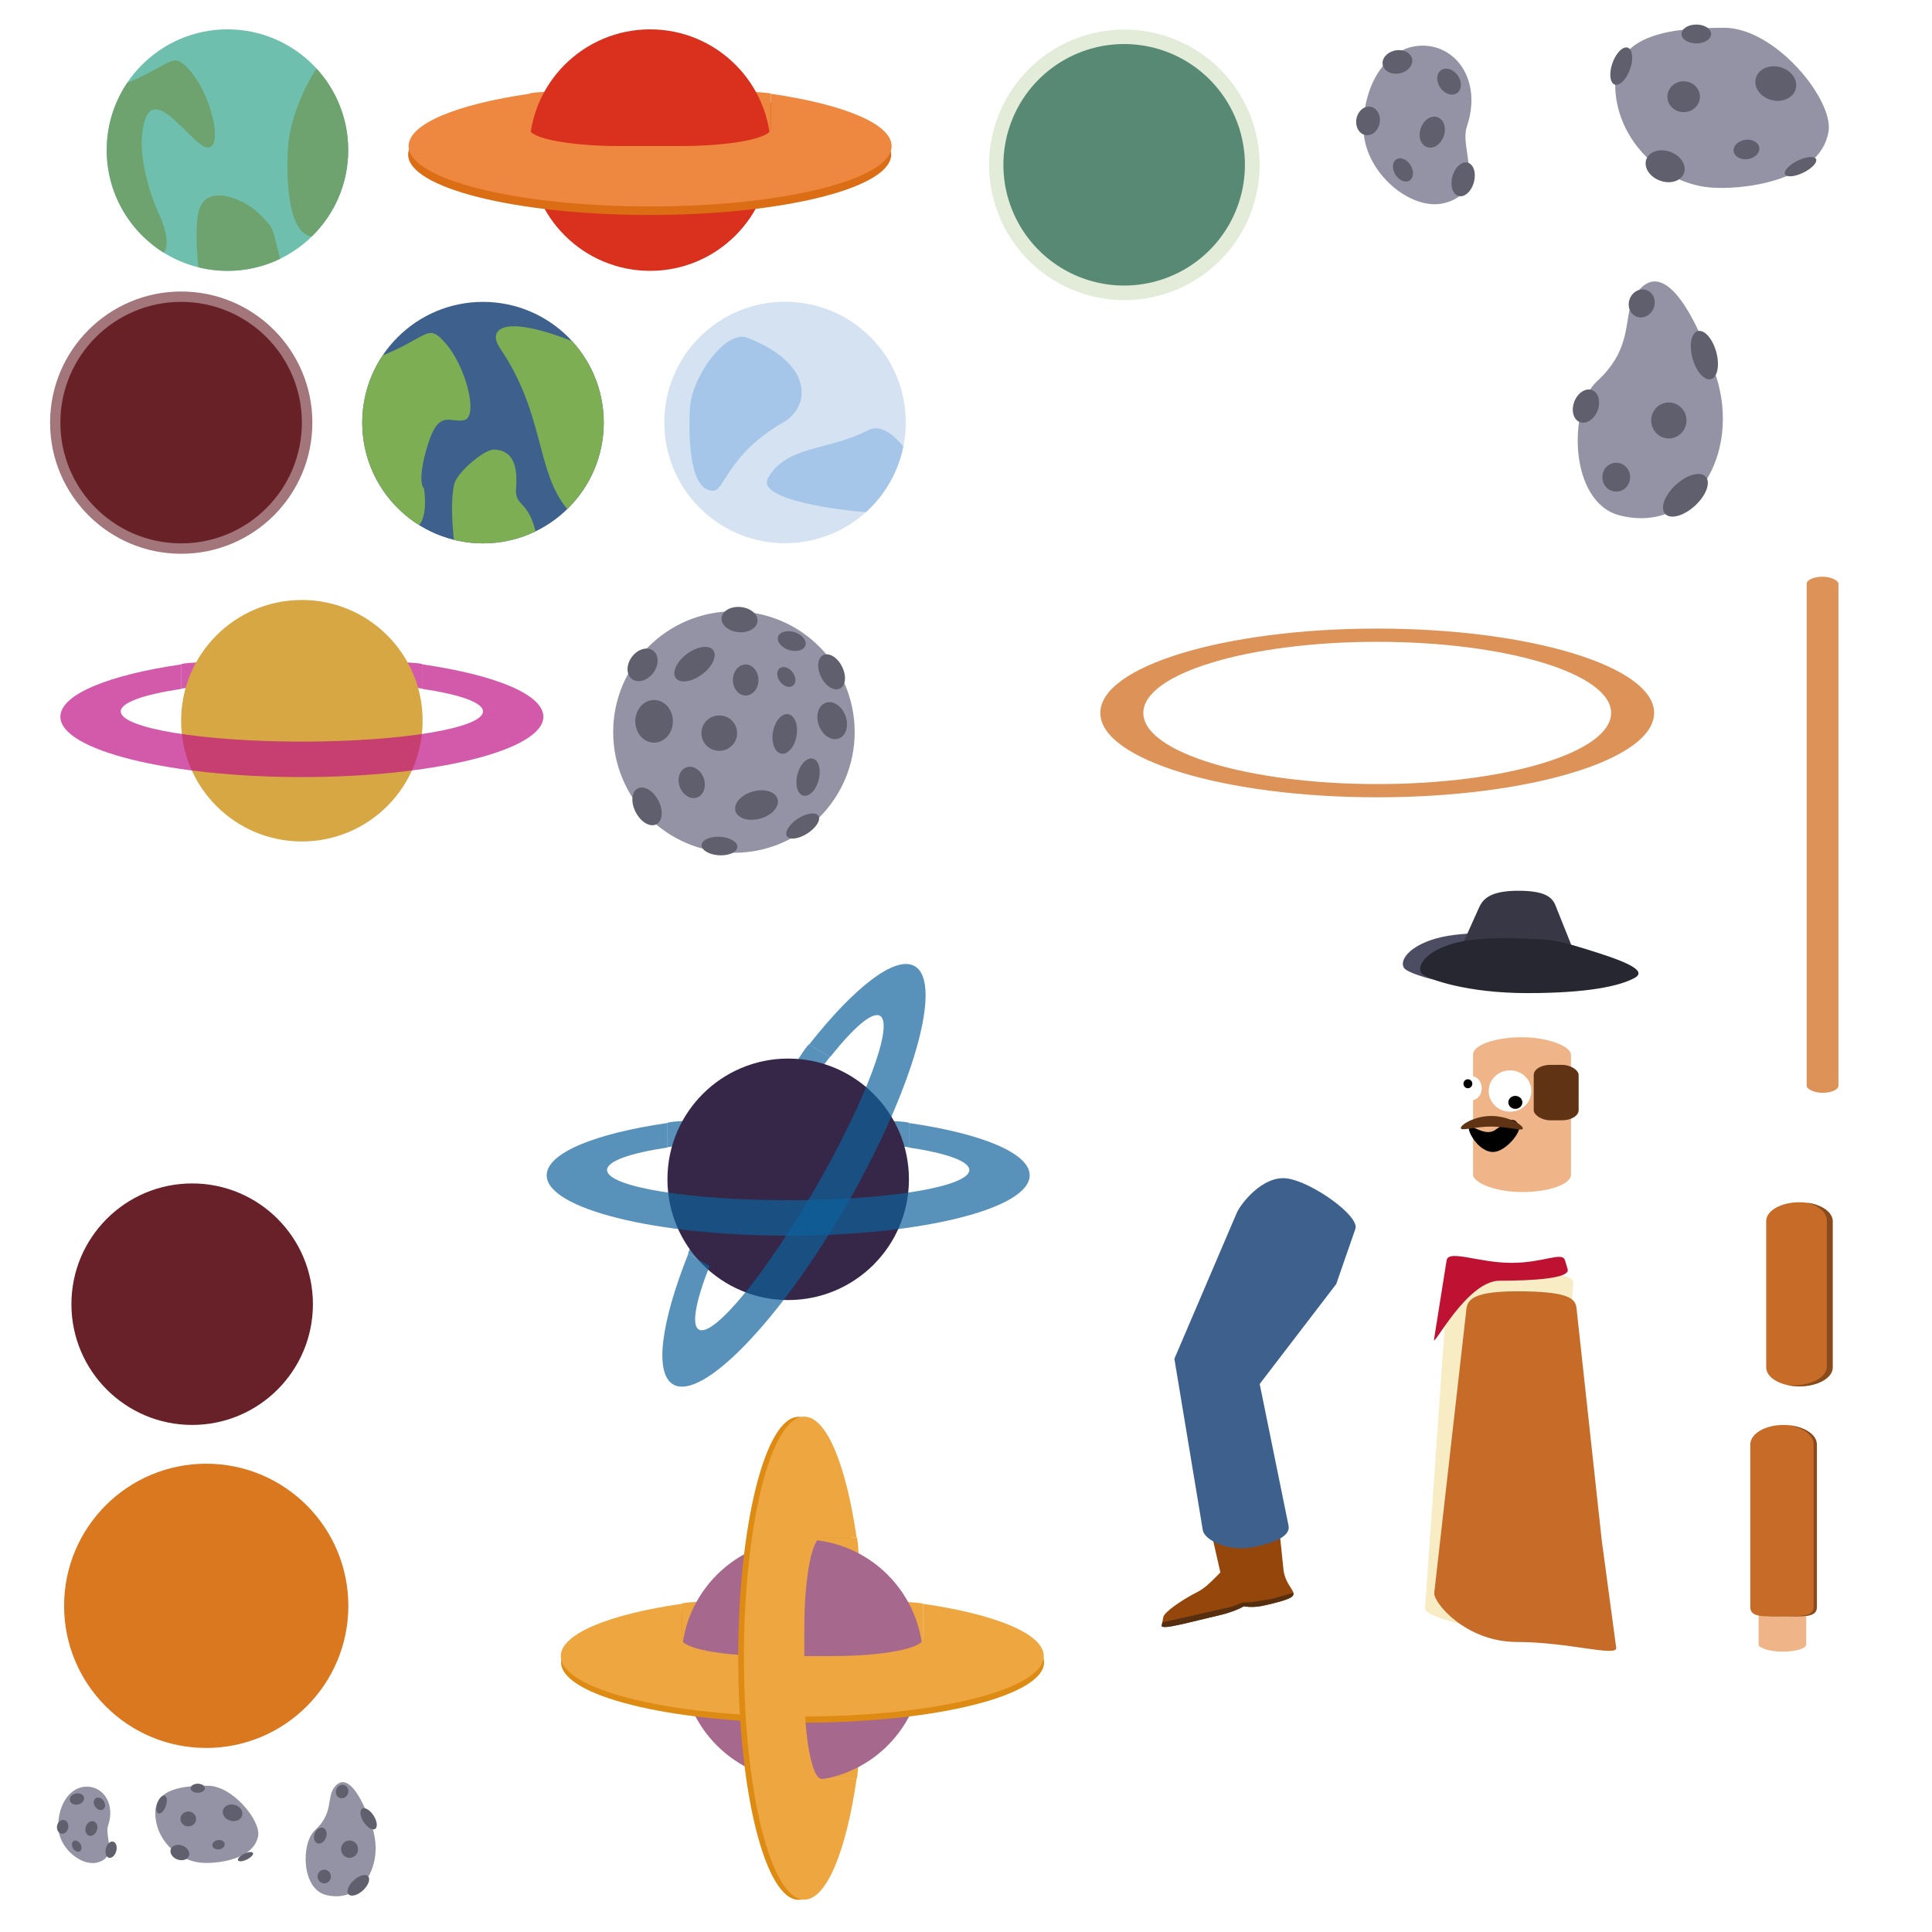 <?xml version="1.0" encoding="UTF-8" standalone="no"?>
<!-- Created with Inkscape (http://www.inkscape.org/) -->

<svg
   xmlns:dc="http://purl.org/dc/elements/1.1/"
   xmlns:cc="http://creativecommons.org/ns#"
   xmlns:rdf="http://www.w3.org/1999/02/22-rdf-syntax-ns#"
   xmlns:svg="http://www.w3.org/2000/svg"
   xmlns="http://www.w3.org/2000/svg"
   xmlns:sodipodi="http://sodipodi.sourceforge.net/DTD/sodipodi-0.dtd"
   xmlns:inkscape="http://www.inkscape.org/namespaces/inkscape"
   width="1024"
   height="1024"
   id="svg3193"
   version="1.1"
   inkscape:version="0.48.4 r9939"
   sodipodi:docname="planets.svg"
   inkscape:export-filename="C:\Users\Anthony\Desktop\Projects\Unity\LD30\Assets\Images\planet.png"
   inkscape:export-xdpi="180"
   inkscape:export-ydpi="180">
  <defs
     id="defs3195">
    <filter
       id="filter4032"
       inkscape:label="Noise transparency"
       inkscape:menu="ABCs"
       inkscape:menu-tooltip="Basic noise transparency texture"
       color-interpolation-filters="sRGB">
      <feTurbulence
         id="feTurbulence4034"
         type="fractalNoise"
         numOctaves="5"
         baseFrequency="0.02"
         result="result1" />
      <feComposite
         id="feComposite4036"
         in2="result1"
         operator="in"
         result="result2"
         in="SourceGraphic" />
      <feColorMatrix
         id="feColorMatrix4038"
         result="result3"
         values="1 0 0 0 0 0 1 0 0 0 0 0 1 0 0 0 0 0 3 -1 "
         in="result2" />
    </filter>
    <filter
       id="filter3494"
       inkscape:label="Noise transparency"
       inkscape:menu="ABCs"
       inkscape:menu-tooltip="Basic noise transparency texture"
       color-interpolation-filters="sRGB">
      <feGaussianBlur
         id="feGaussianBlur3496"
         stdDeviation="3"
         result="fbSourceGraphic" />
      <feColorMatrix
         result="fbSourceGraphicAlpha"
         in="fbSourceGraphic"
         values="0 0 0 -1 0 0 0 0 -1 0 0 0 0 -1 0 0 0 0 1 0"
         id="feColorMatrix3498" />
      <feTurbulence
         id="feTurbulence3500"
         numOctaves="3"
         seed="0"
         type="turbulence"
         baseFrequency="0.04"
         result="result91"
         in="fbSourceGraphic" />
      <feDisplacementMap
         id="feDisplacementMap3502"
         in2="result91"
         scale="6.6"
         yChannelSelector="G"
         xChannelSelector="R"
         in="fbSourceGraphic"
         result="fbSourceGraphic" />
      <feColorMatrix
         result="fbSourceGraphicAlpha"
         in="fbSourceGraphic"
         values="0 0 0 -1 0 0 0 0 -1 0 0 0 0 -1 0 0 0 0 1 0"
         id="feColorMatrix3504" />
      <feTurbulence
         id="feTurbulence3506"
         type="fractalNoise"
         numOctaves="5"
         baseFrequency="0.02"
         result="result1"
         in="fbSourceGraphic" />
      <feComposite
         id="feComposite3508"
         in2="result1"
         operator="in"
         result="result2"
         in="fbSourceGraphic" />
      <feColorMatrix
         id="feColorMatrix3510"
         result="result3"
         values="1 0 0 0 0 0 1 0 0 0 0 0 1 0 0 0 0 0 3 -1 "
         in="result2" />
    </filter>
    <filter
       id="filter4032-2"
       inkscape:label="Simple blur"
       inkscape:menu="ABCs"
       inkscape:menu-tooltip="Simple Gaussian blur, same as the blur slider in Fill and Stroke dialog"
       color-interpolation-filters="sRGB">
      <feTurbulence
         id="feTurbulence4034-3"
         type="fractalNoise"
         numOctaves="5"
         baseFrequency="0.02"
         result="result1" />
      <feComposite
         id="feComposite4036-2"
         in2="result1"
         operator="in"
         result="result2"
         in="SourceGraphic" />
      <feColorMatrix
         id="feColorMatrix4038-2"
         result="fbSourceGraphic"
         values="1 0 0 0 0 0 1 0 0 0 0 0 1 0 0 0 0 0 3 -1 "
         in="result2" />
      <feColorMatrix
         result="fbSourceGraphicAlpha"
         in="fbSourceGraphic"
         values="0 0 0 -1 0 0 0 0 -1 0 0 0 0 -1 0 0 0 0 1 0"
         id="feColorMatrix3552" />
      <feGaussianBlur
         id="feGaussianBlur3554"
         stdDeviation="3"
         in="fbSourceGraphic" />
    </filter>
    <filter
       id="filter3749"
       inkscape:label="Noise transparency"
       inkscape:menu="ABCs"
       inkscape:menu-tooltip="Basic noise transparency texture"
       color-interpolation-filters="sRGB">
      <feTurbulence
         id="feTurbulence3751"
         type="fractalNoise"
         numOctaves="5"
         baseFrequency="0.02"
         result="result1" />
      <feComposite
         id="feComposite3753"
         in2="result1"
         operator="in"
         result="result2"
         in="SourceGraphic" />
      <feColorMatrix
         id="feColorMatrix3755"
         result="result3"
         values="1 0 0 0 0 0 1 0 0 0 0 0 1 0 0 0 0 0 3 -1 "
         in="result2" />
    </filter>
    <filter
       id="filter4724"
       inkscape:label="Roughen"
       inkscape:menu="ABCs"
       inkscape:menu-tooltip="Small-scale roughening to edges and content"
       color-interpolation-filters="sRGB">
      <feTurbulence
         id="feTurbulence4726"
         numOctaves="3"
         seed="0"
         type="turbulence"
         baseFrequency="0.04"
         result="result91" />
      <feDisplacementMap
         id="feDisplacementMap4728"
         in2="result91"
         scale="6.6"
         yChannelSelector="G"
         xChannelSelector="R"
         in="SourceGraphic" />
    </filter>
    <filter
       id="filter4730"
       inkscape:label="Roughen"
       inkscape:menu="ABCs"
       inkscape:menu-tooltip="Small-scale roughening to edges and content"
       color-interpolation-filters="sRGB">
      <feTurbulence
         id="feTurbulence4732"
         numOctaves="3"
         seed="0"
         type="turbulence"
         baseFrequency="0.04"
         result="result91" />
      <feDisplacementMap
         id="feDisplacementMap4734"
         in2="result91"
         scale="6.6"
         yChannelSelector="G"
         xChannelSelector="R"
         in="SourceGraphic" />
    </filter>
    <filter
       id="filter4736"
       inkscape:label="Roughen"
       inkscape:menu="ABCs"
       inkscape:menu-tooltip="Small-scale roughening to edges and content"
       color-interpolation-filters="sRGB">
      <feTurbulence
         id="feTurbulence4738"
         numOctaves="3"
         seed="0"
         type="turbulence"
         baseFrequency="0.04"
         result="result91" />
      <feDisplacementMap
         id="feDisplacementMap4740"
         in2="result91"
         scale="6.6"
         yChannelSelector="G"
         xChannelSelector="R"
         in="SourceGraphic" />
    </filter>
    <filter
       id="filter4762"
       y="-0.2"
       height="1.4"
       inkscape:label="Rough and dilate"
       inkscape:menu="Distort"
       inkscape:menu-tooltip="Create a turbulent contour around"
       color-interpolation-filters="sRGB">
      <feMorphology
         id="feMorphology4764"
         radius="7"
         operator="dilate"
         result="result8"
         in="SourceGraphic" />
      <feComposite
         id="feComposite4766"
         in2="result8"
         result="result10"
         in="SourceGraphic"
         operator="arithmetic"
         k1="0.5"
         k3="0.5" />
      <feTurbulence
         id="feTurbulence4768"
         result="result11"
         type="fractalNoise"
         numOctaves="3"
         baseFrequency="0.07" />
      <feDisplacementMap
         id="feDisplacementMap4770"
         in2="result11"
         result="result12"
         in="result10"
         xChannelSelector="R"
         scale="10" />
      <feComposite
         id="feComposite4772"
         in2="result12"
         operator="arithmetic"
         result="result13"
         in="SourceGraphic"
         k1="0.25"
         k2="0.25"
         k3="0.75" />
    </filter>
    <filter
       id="filter3749-8"
       inkscape:label="Noise transparency"
       inkscape:menu="ABCs"
       inkscape:menu-tooltip="Basic noise transparency texture"
       color-interpolation-filters="sRGB">
      <feTurbulence
         id="feTurbulence3751-6"
         type="fractalNoise"
         numOctaves="5"
         baseFrequency="0.02"
         result="result1" />
      <feComposite
         id="feComposite3753-5"
         in2="result1"
         operator="in"
         result="result2"
         in="SourceGraphic" />
      <feColorMatrix
         id="feColorMatrix3755-0"
         result="result3"
         values="1 0 0 0 0 0 1 0 0 0 0 0 1 0 0 0 0 0 3 -1 "
         in="result2" />
    </filter>
  </defs>
  <sodipodi:namedview
     id="base"
     pagecolor="#ffffff"
     bordercolor="#666666"
     borderopacity="1.0"
     inkscape:pageopacity="0.0"
     inkscape:pageshadow="2"
     inkscape:zoom="0.25"
     inkscape:cx="100.17081"
     inkscape:cy="763.51899"
     inkscape:document-units="px"
     inkscape:current-layer="layer1"
     showgrid="true"
     inkscape:snap-global="false"
     inkscape:snap-bbox="true"
     inkscape:bbox-paths="true"
     inkscape:bbox-nodes="true"
     inkscape:snap-bbox-edge-midpoints="true"
     inkscape:snap-bbox-midpoints="true"
     inkscape:window-width="1600"
     inkscape:window-height="837"
     inkscape:window-x="-8"
     inkscape:window-y="-8"
     inkscape:window-maximized="1">
    <inkscape:grid
       type="xygrid"
       id="grid3201"
       empspacing="4"
       visible="true"
       enabled="true"
       snapvisiblegridlinesonly="true"
       color="#000000"
       opacity="0.125"
       empcolor="#000000"
       empopacity="0.251"
       spacingx="32px"
       spacingy="32px" />
  </sodipodi:namedview>
  <g
     inkscape:label="Layer 1"
     inkscape:groupmode="layer"
     id="layer1"
     transform="translate(0,-28.362)">
    <rect
       style="fill:#efb588;fill-opacity:1;fill-rule:nonzero;stroke:none"
       id="rect5508-0"
       width="25.249"
       height="33.268"
       x="932.083"
       y="870.51"
       rx="158.131"
       ry="3.734" />
    <rect
       style="fill:#efb588;fill-opacity:1;fill-rule:nonzero;stroke:none"
       id="rect5508"
       width="51.901"
       height="82.06"
       x="780.755"
       y="578.117"
       rx="325.048"
       ry="9.21" />
    <path
       inkscape:connector-curvature="0"
       style="fill:#0e629d;fill-opacity:0.691;fill-rule:nonzero;stroke:none"
       d="m 394.956,636.369 c -17.728,30.706 -31.163,55.909 -30.133,56.504 l 11.096,6.406 c 6.3,-15.959 16.122,-36.048 28.388,-57.294 12.358,-21.404 24.944,-40.068 35.666,-53.526 l -11.15,-6.438 c -1.03,-0.595 -16.139,23.642 -33.867,54.348 z"
       id="rect3588-4-8-9" />
    <rect
       style="fill:#eea740;fill-opacity:1;fill-rule:nonzero;stroke:none"
       id="rect3588-8-6"
       width="128"
       height="32"
       x="843.204"
       y="-456.157"
       rx="64"
       ry="2.147"
       transform="matrix(0,1,-1,0,0,0)" />
    <rect
       style="fill:#ee8840;fill-opacity:1;fill-rule:nonzero;stroke:none"
       id="rect3588"
       width="128"
       height="32"
       x="280.569"
       y="75.919"
       rx="64"
       ry="2.147" />
    <g
       id="g3974"
       transform="translate(-711.431,15.556)">
      <path
         d="m 896,64 c 0,35.346 -28.654,64 -64,64 -35.346,0 -64,-28.654 -64,-64 0,-35.346 28.654,-64 64,-64 35.346,0 64,28.654 64,64 z"
         sodipodi:ry="64"
         sodipodi:rx="64"
         sodipodi:cy="64"
         sodipodi:cx="832"
         id="path3879-5"
         style="fill:#6ebfad;fill-opacity:1;fill-rule:nonzero;stroke:none"
         sodipodi:type="arc"
         transform="translate(0,28.362)" />
      <path
         id="path3879"
         transform="translate(0,28.362)"
         d="m 827.469,88.031 c -5.108,0.013 -9.314,2.398 -10.75,8.656 -1.779,7.753 -1.179,19.581 -0.156,29.438 4.944,1.224 10.115,1.875 15.438,1.875 9.991,0 19.449,-2.292 27.875,-6.375 -4.245,-17.075 -3.136,-15.774 -10.344,-23.188 -5.248,-5.398 -14.597,-10.425 -22.062,-10.406 z"
         style="fill:#6ea36f;fill-opacity:1;fill-rule:nonzero;stroke:none"
         inkscape:connector-curvature="0" />
      <g
         id="g3887">
        <path
           id="path3881"
           transform="translate(0,28.362)"
           d="M 879.188,20.781 C 864.005,44.531 864,64 864,64 c 0,0 -3.022,43.668 12.656,45.812 C 888.579,98.188 896,81.967 896,64 896,47.336 889.624,32.169 879.188,20.781 z"
           style="fill:#6ea36f;stroke:none"
           inkscape:connector-curvature="0" />
        <path
           id="path3883"
           transform="translate(0,28.362)"
           d="m 804.312,16.5 c -4.322,0.048 -9.62,5.409 -25.469,11.875 C 772.005,38.56 768,50.81 768,64 c 0,22.93 12.066,43.042 30.188,54.344 4.83,-5.841 -2.938,-21.406 -2.938,-21.406 0,0 -13.155,-28.549 -7.094,-48.5 6.061,-19.951 26.77,16.177 34.094,14.156 7.324,-2.02 0.765,-28.282 -10.094,-40.656 -3.393,-3.867 -5.469,-5.464 -7.844,-5.438 z"
           style="fill:#6ea36f;stroke:none"
           inkscape:connector-curvature="0" />
      </g>
    </g>
    <path
       sodipodi:type="arc"
       style="fill:#d9311e;fill-opacity:1;fill-rule:nonzero;stroke:none"
       id="path4012"
       sodipodi:cx="832"
       sodipodi:cy="320"
       sodipodi:rx="64"
       sodipodi:ry="64"
       d="m 896,320 c 0,35.346 -28.654,64 -64,64 -35.346,0 -64,-28.654 -64,-64 0,-35.346 28.654,-64 64,-64 35.346,0 64,28.654 64,64 z"
       transform="translate(-722.884,559.413)" />
    <path
       transform="matrix(1.177,0,0,1.177,-869.963,502.844)"
       sodipodi:type="arc"
       style="fill:#d9781e;fill-opacity:1;fill-rule:nonzero;stroke:none;filter:url(#filter4032)"
       id="path4012-1"
       sodipodi:cx="832"
       sodipodi:cy="320"
       sodipodi:rx="64"
       sodipodi:ry="64"
       d="m 896,320 c 0,35.346 -28.654,64 -64,64 -35.346,0 -64,-28.654 -64,-64 0,-35.346 28.654,-64 64,-64 35.346,0 64,28.654 64,64 z" />
    <path
       transform="translate(-487.431,-212.081)"
       sodipodi:type="arc"
       style="fill:#d9311e;fill-opacity:1;fill-rule:nonzero;stroke:none"
       id="path3081"
       sodipodi:cx="832"
       sodipodi:cy="320"
       sodipodi:rx="64"
       sodipodi:ry="64"
       d="m 896,320 c 0,35.346 -28.654,64 -64,64 -35.346,0 -64,-28.654 -64,-64 0,-35.346 28.654,-64 64,-64 35.346,0 64,28.654 64,64 z" />
    <path
       style="fill:#db6d14;fill-opacity:1;fill-rule:nonzero;stroke:none"
       d="m 280.33,82.587 c -38.247,5.534 -64,15.877 -64,27.719 0,17.673 57.308,32 128,32 70.692,0 128,-14.327 128,-32 0,-11.842 -25.753,-22.185 -64,-27.719 l 0,18.562 c 0,5.065 -21.419,9.156 -48.031,9.156 l -31.938,0 c -26.612,0 -48.031,-4.091 -48.031,-9.156 l 0,-18.562 z"
       id="path3576-7-12-3"
       inkscape:connector-curvature="0" />
    <path
       style="fill:#9393a5;fill-opacity:1;fill-rule:nonzero;stroke:none"
       d="m 777.474,95.429 c -4.097,12.082 11.068,34.579 -11.796,40.542 -17.734,4.625 -43.036,-16.273 -43.036,-40.024 0,-23.751 13.042,-43.394 31.37,-43.394 18.327,0 31.518,19.117 23.462,42.875 z"
       id="path3981"
       inkscape:connector-curvature="0"
       sodipodi:nodetypes="sssss" />
    <path
       sodipodi:type="arc"
       style="fill:#5f5f6e;fill-opacity:1;fill-rule:nonzero;stroke:none"
       id="path3983"
       sodipodi:cx="917.59729"
       sodipodi:cy="133.96091"
       sodipodi:rx="2.7147849"
       sodipodi:ry="3.5671012"
       d="m 920.312,133.961 a 2.715,3.567 0 1 1 -5.43,0 2.715,3.567 0 1 1 5.43,0 z"
       transform="matrix(1.705,-1.182,1.182,1.705,-954.809,927.825)" />
    <path
       sodipodi:type="arc"
       style="fill:#5f5f6e;fill-opacity:1;fill-rule:nonzero;stroke:none"
       id="path3985"
       sodipodi:cx="899.66711"
       sodipodi:cy="147.28229"
       sodipodi:rx="2.2728431"
       sodipodi:ry="3.1882939"
       d="m 901.94,147.282 a 2.273,3.188 0 1 1 -4.546,0 2.273,3.188 0 1 1 4.546,0 z"
       transform="matrix(1.774,-1.074,1.074,1.774,-1010.594,823.385)" />
    <path
       sodipodi:type="arc"
       style="fill:#5f5f6e;fill-opacity:1;fill-rule:nonzero;stroke:none"
       id="path3987"
       sodipodi:cx="918.73376"
       sodipodi:cy="156.65778"
       sodipodi:rx="4.4194174"
       sodipodi:ry="2.841054"
       d="m 923.153,156.658 a 4.419,2.841 0 1 1 -8.839,0 4.419,2.841 0 1 1 8.839,0 z"
       transform="matrix(0.54,-2.002,2.002,0.54,-34.244,1878.115)" />
    <path
       sodipodi:type="arc"
       style="fill:#5f5f6e;fill-opacity:1;fill-rule:nonzero;stroke:none"
       id="path3989"
       sodipodi:cx="906.26465"
       sodipodi:cy="133.17172"
       sodipodi:rx="3.2514286"
       sodipodi:ry="3.5986683"
       d="m 909.516,133.172 a 3.251,3.599 0 1 1 -6.503,0 3.251,3.599 0 1 1 6.503,0 z"
       transform="matrix(1.763,1.173,-1.502,1.377,-657.065,-1185.248)" />
    <path
       sodipodi:type="arc"
       style="fill:#5f5f6e;fill-opacity:1;fill-rule:nonzero;stroke:none"
       id="path3991"
       sodipodi:cx="914.8194"
       sodipodi:cy="145.60922"
       sodipodi:rx="3.0935922"
       sodipodi:ry="3.0935922"
       d="m 917.913,145.609 a 3.094,3.094 0 1 1 -6.187,0 3.094,3.094 0 1 1 6.187,0 z"
       transform="matrix(1.96,0.678,-0.871,2.52,-907.09,-888.778)" />
    <path
       sodipodi:type="arc"
       style="fill:#5f5f6e;fill-opacity:1;fill-rule:nonzero;stroke:none"
       id="path3985-5"
       sodipodi:cx="899.66711"
       sodipodi:cy="147.28229"
       sodipodi:rx="2.2728431"
       sodipodi:ry="3.1882939"
       d="m 901.94,147.282 a 2.273,3.188 0 1 1 -4.546,0 2.273,3.188 0 1 1 4.546,0 z"
       transform="matrix(2.435,1.365,-0.937,2.17,-1327.591,-1455.21)" />
    <path
       style="fill:#9393a5;fill-opacity:1;fill-rule:nonzero;stroke:none"
       d="m 969.15,98.21 c -4.691,26.797 -47.352,31.109 -63.374,29.46 -27.061,-2.787 -49.687,-27.187 -49.687,-54.391 0,-27.204 30.548,-30.193 57.753,-30.193 27.204,0 58.241,38.369 55.308,55.124 z"
       id="path3018"
       inkscape:connector-curvature="0"
       sodipodi:nodetypes="sssss" />
    <path
       sodipodi:type="arc"
       style="fill:#5f5f6e;fill-opacity:1;fill-rule:nonzero;stroke:none"
       id="path3025"
       sodipodi:cx="86.96875"
       sodipodi:cy="333.40625"
       sodipodi:rx="3.34375"
       sodipodi:ry="2.40625"
       d="m 90.312,333.406 a 3.344,2.406 0 1 1 -6.688,0 3.344,2.406 0 1 1 6.688,0 z"
       transform="matrix(2.345,0,0,2.074,695.149,-645.111)" />
    <path
       sodipodi:type="arc"
       style="fill:#5f5f6e;fill-opacity:1;fill-rule:nonzero;stroke:none"
       id="path3027"
       sodipodi:cx="107"
       sodipodi:cy="347.15625"
       sodipodi:rx="4.625"
       sodipodi:ry="3.90625"
       d="m 111.625,347.156 a 4.625,3.906 0 1 1 -9.25,0 4.625,3.906 0 1 1 9.25,0 z"
       transform="matrix(2.263,0.692,-0.713,2.196,946.587,-763.744)" />
    <path
       sodipodi:type="arc"
       style="fill:#5f5f6e;fill-opacity:1;fill-rule:nonzero;stroke:none"
       id="path3029"
       sodipodi:cx="80.3125"
       sodipodi:cy="367.09375"
       sodipodi:rx="5.125"
       sodipodi:ry="3.90625"
       d="m 85.438,367.094 a 5.125,3.906 0 1 1 -10.25,0 5.125,3.906 0 1 1 10.25,0 z"
       transform="matrix(1.945,0.721,-0.721,1.945,991.044,-655.426)" />
    <path
       sodipodi:type="arc"
       style="fill:#5f5f6e;fill-opacity:1;fill-rule:nonzero;stroke:none"
       id="path3031"
       sodipodi:cx="113.09375"
       sodipodi:cy="368.5625"
       sodipodi:rx="4.40625"
       sodipodi:ry="1.6875"
       d="m 117.5,368.562 a 4.406,1.688 0 1 1 -8.812,0 4.406,1.688 0 1 1 8.812,0 z"
       transform="matrix(1.862,-0.913,0.913,1.862,407.233,-466.314)" />
    <path
       sodipodi:type="arc"
       style="fill:#5f5f6e;fill-opacity:1;fill-rule:nonzero;stroke:none"
       id="path3033"
       sodipodi:cx="88.15625"
       sodipodi:cy="350.4375"
       sodipodi:rx="4.15625"
       sodipodi:ry="3.9375"
       d="m 92.312,350.438 a 4.156,3.938 0 1 1 -8.312,0 4.156,3.938 0 1 1 8.312,0 z"
       transform="matrix(2.074,0,0,2.074,709.546,-647.185)" />
    <path
       sodipodi:type="arc"
       style="fill:#5f5f6e;fill-opacity:1;fill-rule:nonzero;stroke:none"
       id="path3035"
       sodipodi:cx="70.9375"
       sodipodi:cy="341.4375"
       sodipodi:rx="2.375"
       sodipodi:ry="5"
       d="m 73.312,341.438 a 2.375,5 0 1 1 -4.75,0 2.375,5 0 1 1 4.75,0 z"
       transform="matrix(1.954,0.695,-0.695,1.954,957.986,-653.057)" />
    <path
       sodipodi:type="arc"
       style="fill:#5f5f6e;fill-opacity:1;fill-rule:nonzero;stroke:none"
       id="path3027-1"
       sodipodi:cx="107"
       sodipodi:cy="347.15625"
       sodipodi:rx="4.625"
       sodipodi:ry="3.90625"
       d="m 111.625,347.156 a 4.625,3.906 0 1 1 -9.25,0 4.625,3.906 0 1 1 9.25,0 z"
       transform="matrix(1.459,-0.259,0.255,1.291,681.026,-312.878)" />
    <path
       style="fill:#9393a5;fill-opacity:1;fill-rule:nonzero;stroke:none"
       d="m 909.628,227.939 c 13.222,41.222 -12.118,83.673 -51.266,73.562 -26.86,-6.937 -27.275,-56.995 -11.979,-70.996 20.463,-18.73 13.124,-35.309 20.644,-46.197 15.764,-22.827 34.129,17.215 42.602,43.631 z"
       id="path3057"
       inkscape:connector-curvature="0"
       sodipodi:nodetypes="sssss" />
    <path
       sodipodi:type="arc"
       style="fill:#5f5f6e;fill-opacity:1;fill-rule:nonzero;stroke:none"
       id="path3062"
       sodipodi:cx="151.14407"
       sodipodi:cy="361.57352"
       sodipodi:rx="3.1819806"
       sodipodi:ry="4.3752232"
       d="m 154.326,361.574 a 3.182,4.375 0 1 1 -6.364,0 3.182,4.375 0 1 1 6.364,0 z"
       transform="matrix(1.938,0.74,-0.74,1.938,815.235,-568.971)" />
    <path
       sodipodi:type="arc"
       style="fill:#5f5f6e;fill-opacity:1;fill-rule:nonzero;stroke:none"
       id="path3064"
       sodipodi:cx="181.24031"
       sodipodi:cy="348.27109"
       sodipodi:rx="3.1377864"
       sodipodi:ry="6.3639612"
       d="m 184.378,348.271 a 3.138,6.364 0 1 1 -6.276,0 3.138,6.364 0 1 1 6.276,0 z"
       transform="matrix(1.999,-0.552,0.552,1.999,348.81,-379.564)" />
    <path
       sodipodi:type="arc"
       style="fill:#5f5f6e;fill-opacity:1;fill-rule:nonzero;stroke:none"
       id="path3066"
       sodipodi:cx="173.28535"
       sodipodi:cy="386.89679"
       sodipodi:rx="7.0268736"
       sodipodi:ry="3.6239223"
       d="m 180.312,386.897 a 7.027,3.624 0 1 1 -14.054,0 7.027,3.624 0 1 1 14.054,0 z"
       transform="matrix(1.527,-1.403,1.403,1.527,85.881,-56.805)" />
    <path
       sodipodi:type="arc"
       style="fill:#5f5f6e;fill-opacity:1;fill-rule:nonzero;stroke:none"
       id="path3068"
       sodipodi:cx="174.65538"
       sodipodi:cy="369.13074"
       sodipodi:rx="4.5078058"
       sodipodi:ry="4.5961943"
       d="m 179.163,369.131 a 4.508,4.596 0 1 1 -9.016,0 4.508,4.596 0 1 1 9.016,0 z"
       transform="matrix(2.074,0,0,2.074,522.274,-514.364)" />
    <path
       sodipodi:type="arc"
       style="fill:#5f5f6e;fill-opacity:1;fill-rule:nonzero;stroke:none"
       id="path3070"
       sodipodi:cx="163.51845"
       sodipodi:cy="341.99551"
       sodipodi:rx="3.2703688"
       sodipodi:ry="3.6239223"
       d="m 166.789,341.996 a 3.27,3.624 0 1 1 -6.541,0 3.27,3.624 0 1 1 6.541,0 z"
       transform="matrix(1.926,0.769,-0.769,1.926,818.203,-595.244)" />
    <path
       sodipodi:type="arc"
       style="fill:#5f5f6e;fill-opacity:1;fill-rule:nonzero;stroke:none"
       id="path3072"
       sodipodi:cx="157.86159"
       sodipodi:cy="378.14633"
       sodipodi:rx="3.5355339"
       sodipodi:ry="3.6239223"
       d="m 161.397,378.146 a 3.536,3.624 0 1 1 -7.071,0 3.536,3.624 0 1 1 7.071,0 z"
       transform="matrix(2.074,0,0,2.074,529.24,-502.998)" />
    <path
       style="fill:#ee8840;fill-opacity:1;fill-rule:nonzero;stroke:none"
       d="m 280.569,78.059 c -38.247,5.534 -64,15.877 -64,27.719 0,17.673 57.308,32 128,32 70.692,0 128,-14.327 128,-32 0,-11.842 -25.753,-22.185 -64,-27.719 l 0,18.562 c 0,5.065 -21.419,9.156 -48.031,9.156 l -31.938,0 c -26.612,0 -48.031,-4.091 -48.031,-9.156 l 0,-18.562 z"
       id="path3576"
       inkscape:connector-curvature="0" />
    <rect
       style="fill:#eea740;fill-opacity:1;fill-rule:nonzero;stroke:none"
       id="rect3588-8"
       width="128"
       height="32"
       x="361.227"
       y="876.274"
       rx="64"
       ry="2.147" />
    <path
       transform="translate(-406.773,588.274)"
       sodipodi:type="arc"
       style="fill:#a6698d;fill-opacity:1;fill-rule:nonzero;stroke:none"
       id="path3081-5"
       sodipodi:cx="832"
       sodipodi:cy="320"
       sodipodi:rx="64"
       sodipodi:ry="64"
       d="m 896,320 c 0,35.346 -28.654,64 -64,64 -35.346,0 -64,-28.654 -64,-64 0,-35.346 28.654,-64 64,-64 35.346,0 64,28.654 64,64 z" />
    <path
       style="fill:#de8b14;fill-opacity:1;fill-rule:nonzero;stroke:none"
       d="m 361.386,881.693 c -38.247,5.534 -64,15.877 -64,27.719 0,17.673 57.308,32 128,32 70.692,0 128,-14.327 128,-32 0,-11.842 -25.753,-22.185 -64,-27.719 l 0,18.562 c 0,5.065 -21.419,9.156 -48.031,9.156 l -31.938,0 c -26.612,0 -48.031,-4.091 -48.031,-9.156 l 0,-18.562 z"
       id="path3576-7-12"
       inkscape:connector-curvature="0" />
    <path
       style="fill:#eea740;fill-opacity:1;fill-rule:nonzero;stroke:none"
       d="m 361.227,878.415 c -38.247,5.534 -64,15.877 -64,27.719 0,17.673 57.308,32 128,32 70.692,0 128,-14.327 128,-32 0,-11.842 -25.753,-22.185 -64,-27.719 l 0,18.562 c 0,5.065 -21.419,9.156 -48.031,9.156 l -31.938,0 c -26.612,0 -48.031,-4.091 -48.031,-9.156 l 0,-18.562 z"
       id="path3576-7"
       inkscape:connector-curvature="0" />
    <path
       style="fill:#de8b14;fill-opacity:1;fill-rule:nonzero;stroke:none"
       d="m 450.988,843.295 c -5.534,-38.247 -15.877,-64 -27.719,-64 -17.673,0 -32,57.308 -32,128 0,70.692 14.327,128 32,128 11.842,0 22.185,-25.753 27.719,-64 l -18.562,0 c -5.065,0 -9.156,-21.419 -9.156,-48.031 l 0,-31.938 c 0,-26.612 4.091,-48.031 9.156,-48.031 l 18.562,0 z"
       id="path3576-7-1-3"
       inkscape:connector-curvature="0" />
    <path
       style="fill:#eea740;fill-opacity:1;fill-rule:nonzero;stroke:none"
       d="m 454.016,843.204 c -5.534,-38.247 -15.877,-64 -27.719,-64 -17.673,0 -32,57.308 -32,128 0,70.692 14.327,128 32,128 11.842,0 22.185,-25.753 27.719,-64 l -18.562,0 c -5.065,0 -9.156,-21.419 -9.156,-48.031 l 0,-31.938 c 0,-26.612 4.091,-48.031 9.156,-48.031 l 18.562,0 z"
       id="path3576-7-1"
       inkscape:connector-curvature="0" />
    <g
       id="g3974-8"
       transform="translate(-726.243,476.61)">
      <path
         d="m 896,64 c 0,35.346 -28.654,64 -64,64 -35.346,0 -64,-28.654 -64,-64 0,-35.346 28.654,-64 64,-64 35.346,0 64,28.654 64,64 z"
         sodipodi:ry="64"
         sodipodi:rx="64"
         sodipodi:cy="64"
         sodipodi:cx="832"
         id="path3879-5-9"
         style="fill:#3e608c;fill-opacity:1;fill-rule:nonzero;stroke:none"
         sodipodi:type="arc"
         transform="translate(0,28.362)" />
      <path
         id="path3879-2"
         transform="translate(0,28.362)"
         d="m 837.545,78.309 c -5.108,0.013 -19.39,12.121 -20.826,18.379 -1.779,7.753 -1.179,19.581 -0.156,29.438 4.944,1.224 10.115,1.875 15.438,1.875 9.991,0 19.449,-2.292 27.875,-6.375 -4.245,-17.075 -11.204,-12.884 -10.344,-23.188 1.293,-15.474 -4.521,-20.148 -11.986,-20.129 z"
         style="fill:#7eae53;fill-opacity:1;fill-rule:nonzero;stroke:none"
         inkscape:connector-curvature="0"
         sodipodi:nodetypes="sscscss" />
      <g
         id="g3887-7"
         style="fill:#7eae53">
        <path
           id="path3881-9"
           transform="translate(0,28.362)"
           d="m 879.188,20.781 c -37.81,-14.788 -44.735,-5.836 -38.168,3.798 23.801,34.917 18.899,65.235 35.637,85.234 C 888.579,98.188 896,81.967 896,64 896,47.336 889.624,32.169 879.188,20.781 z"
           style="fill:#7eae53;stroke:none"
           inkscape:connector-curvature="0"
           sodipodi:nodetypes="cscsc" />
        <path
           id="path3883-5"
           transform="translate(0,28.362)"
           d="m 804.312,16.5 c -4.322,0.048 -9.62,5.409 -25.469,11.875 C 772.005,38.56 768,50.81 768,64 c 0,22.93 12.066,43.042 30.188,54.344 4.83,-5.841 2.543,-19.462 2.543,-19.462 0,0 -4.139,-2.911 1.922,-22.861 C 808.713,56.07 814.926,64.614 822.25,62.594 829.574,60.573 823.015,34.312 812.156,21.938 808.763,18.071 806.687,16.473 804.312,16.5 z"
           style="fill:#7eae53;stroke:none"
           inkscape:connector-curvature="0"
           sodipodi:nodetypes="scsccssss" />
      </g>
      <path
         d="m 896,64 c 0,35.346 -28.654,64 -64,64 -35.346,0 -64,-28.654 -64,-64 0,-35.346 28.654,-64 64,-64 35.346,0 64,28.654 64,64 z"
         sodipodi:ry="64"
         sodipodi:rx="64"
         sodipodi:cy="64"
         sodipodi:cx="832"
         id="path3879-5-9-4"
         style="fill:#ffffff;fill-opacity:1;fill-rule:nonzero;stroke:none;filter:url(#filter3749)"
         sodipodi:type="arc"
         transform="matrix(1.046,0,0,1.046,-38.302,25.416)" />
    </g>
    <path
       sodipodi:type="arc"
       style="fill:#682128;fill-opacity:1;fill-rule:nonzero;stroke:none;filter:url(#filter4762)"
       id="path4616"
       sodipodi:cx="448"
       sodipodi:cy="576"
       sodipodi:rx="64"
       sodipodi:ry="64"
       d="m 512,576 c 0,35.346 -28.654,64 -64,64 -35.346,0 -64,-28.654 -64,-64 0,-35.346 28.654,-64 64,-64 35.346,0 64,28.654 64,64 z"
       transform="translate(-346.149,143.607)" />
    <path
       style="fill:#9393a5;fill-opacity:1;fill-rule:nonzero;stroke:none;filter:url(#filter4736)"
       d="m 57.29,995.979 c -1.975,5.825 5.337,16.673 -5.688,19.548 -8.551,2.23 -20.75,-7.846 -20.75,-19.298 0,-11.452 6.288,-20.923 15.125,-20.923 8.837,0 15.197,9.218 11.312,20.673 z"
       id="path3981-4"
       inkscape:connector-curvature="0"
       sodipodi:nodetypes="sssss" />
    <path
       sodipodi:type="arc"
       style="fill:#5f5f6e;fill-opacity:1;fill-rule:nonzero;stroke:none"
       id="path3983-1"
       sodipodi:cx="917.59729"
       sodipodi:cy="133.96091"
       sodipodi:rx="2.7147849"
       sodipodi:ry="3.5671012"
       d="m 920.312,133.961 c 0,1.97 -1.215,3.567 -2.715,3.567 -1.499,0 -2.715,-1.597 -2.715,-3.567 0,-1.97 1.215,-3.567 2.715,-3.567 1.499,0 2.715,1.597 2.715,3.567 z"
       transform="matrix(0.822,-0.57,0.57,0.822,-777.939,1397.323)" />
    <path
       sodipodi:type="arc"
       style="fill:#5f5f6e;fill-opacity:1;fill-rule:nonzero;stroke:none"
       id="path3985-1"
       sodipodi:cx="899.66711"
       sodipodi:cy="147.28229"
       sodipodi:rx="2.2728431"
       sodipodi:ry="3.1882939"
       d="m 901.94,147.282 c 0,1.761 -1.018,3.188 -2.273,3.188 -1.255,0 -2.273,-1.427 -2.273,-3.188 0,-1.761 1.018,-3.188 2.273,-3.188 1.255,0 2.273,1.427 2.273,3.188 z"
       transform="matrix(0.855,-0.518,0.518,0.855,-804.836,1346.967)" />
    <path
       sodipodi:type="arc"
       style="fill:#5f5f6e;fill-opacity:1;fill-rule:nonzero;stroke:none"
       id="path3987-3"
       sodipodi:cx="918.73376"
       sodipodi:cy="156.65778"
       sodipodi:rx="4.4194174"
       sodipodi:ry="2.841054"
       d="m 923.153,156.658 c 0,1.569 -1.979,2.841 -4.419,2.841 -2.441,0 -4.419,-1.272 -4.419,-2.841 0,-1.569 1.979,-2.841 4.419,-2.841 2.441,0 4.419,1.272 4.419,2.841 z"
       transform="matrix(0.26,-0.966,0.966,0.26,-331.334,1855.51)" />
    <path
       sodipodi:type="arc"
       style="fill:#5f5f6e;fill-opacity:1;fill-rule:nonzero;stroke:none"
       id="path3989-8"
       sodipodi:cx="906.26465"
       sodipodi:cy="133.17172"
       sodipodi:rx="3.2514286"
       sodipodi:ry="3.5986683"
       d="m 909.516,133.172 c 0,1.987 -1.456,3.599 -3.251,3.599 -1.796,0 -3.251,-1.611 -3.251,-3.599 0,-1.987 1.456,-3.599 3.251,-3.599 1.796,0 3.251,1.611 3.251,3.599 z"
       transform="matrix(0.85,0.566,-0.724,0.664,-633.13,380.494)" />
    <path
       sodipodi:type="arc"
       style="fill:#5f5f6e;fill-opacity:1;fill-rule:nonzero;stroke:none"
       id="path3991-7"
       sodipodi:cx="914.8194"
       sodipodi:cy="145.60922"
       sodipodi:rx="3.0935922"
       sodipodi:ry="3.0935922"
       d="m 917.913,145.609 c 0,1.709 -1.385,3.094 -3.094,3.094 -1.709,0 -3.094,-1.385 -3.094,-3.094 0,-1.709 1.385,-3.094 3.094,-3.094 1.709,0 3.094,1.385 3.094,3.094 z"
       transform="matrix(0.945,0.327,-0.42,1.215,-754.931,521.438)" />
    <path
       sodipodi:type="arc"
       style="fill:#5f5f6e;fill-opacity:1;fill-rule:nonzero;stroke:none"
       id="path3985-5-4"
       sodipodi:cx="899.66711"
       sodipodi:cy="147.28229"
       sodipodi:rx="2.2728431"
       sodipodi:ry="3.1882939"
       d="m 901.94,147.282 c 0,1.761 -1.018,3.188 -2.273,3.188 -1.255,0 -2.273,-1.427 -2.273,-3.188 0,-1.761 1.018,-3.188 2.273,-3.188 1.255,0 2.273,1.427 2.273,3.188 z"
       transform="matrix(1.174,0.658,-0.452,1.046,-956.428,250.58)" />
    <path
       style="fill:#9393a5;fill-opacity:1;fill-rule:nonzero;stroke:none;filter:url(#filter4730)"
       d="m 136.823,1001.406 c -2.262,12.92 -22.831,14.999 -30.556,14.204 -13.048,-1.344 -23.957,-13.108 -23.957,-26.225 0,-13.117 14.729,-14.558 27.846,-14.558 13.117,0 28.081,18.5 26.667,26.578 z"
       id="path3018-2"
       inkscape:connector-curvature="0"
       sodipodi:nodetypes="sssss" />
    <path
       sodipodi:type="arc"
       style="fill:#5f5f6e;fill-opacity:1;fill-rule:nonzero;stroke:none"
       id="path3025-7"
       sodipodi:cx="86.96875"
       sodipodi:cy="333.40625"
       sodipodi:rx="3.34375"
       sodipodi:ry="2.40625"
       d="m 90.312,333.406 c 0,1.329 -1.497,2.406 -3.344,2.406 -1.847,0 -3.344,-1.077 -3.344,-2.406 0,-1.329 1.497,-2.406 3.344,-2.406 1.847,0 3.344,1.077 3.344,2.406 z"
       transform="matrix(1.131,0,0,1,6.462,642.759)" />
    <path
       sodipodi:type="arc"
       style="fill:#5f5f6e;fill-opacity:1;fill-rule:nonzero;stroke:none"
       id="path3027-7"
       sodipodi:cx="107"
       sodipodi:cy="347.15625"
       sodipodi:rx="4.625"
       sodipodi:ry="3.90625"
       d="m 111.625,347.156 c 0,2.157 -2.071,3.906 -4.625,3.906 -2.554,0 -4.625,-1.749 -4.625,-3.906 0,-2.157 2.071,-3.906 4.625,-3.906 2.554,0 4.625,1.749 4.625,3.906 z"
       transform="matrix(1.091,0.334,-0.344,1.059,125.945,585.81)" />
    <path
       sodipodi:type="arc"
       style="fill:#5f5f6e;fill-opacity:1;fill-rule:nonzero;stroke:none"
       id="path3029-9"
       sodipodi:cx="80.3125"
       sodipodi:cy="367.09375"
       sodipodi:rx="5.125"
       sodipodi:ry="3.90625"
       d="m 85.438,367.094 c 0,2.157 -2.295,3.906 -5.125,3.906 -2.83,0 -5.125,-1.749 -5.125,-3.906 0,-2.157 2.295,-3.906 5.125,-3.906 2.83,0 5.125,1.749 5.125,3.906 z"
       transform="matrix(0.938,0.347,-0.347,0.938,147.38,638.036)" />
    <path
       sodipodi:type="arc"
       style="fill:#5f5f6e;fill-opacity:1;fill-rule:nonzero;stroke:none"
       id="path3031-3"
       sodipodi:cx="113.09375"
       sodipodi:cy="368.5625"
       sodipodi:rx="4.40625"
       sodipodi:ry="1.6875"
       d="m 117.5,368.562 c 0,0.932 -1.973,1.688 -4.406,1.688 -2.433,0 -4.406,-0.756 -4.406,-1.688 0,-0.932 1.973,-1.688 4.406,-1.688 2.433,0 4.406,0.756 4.406,1.688 z"
       transform="matrix(0.898,-0.44,0.44,0.898,-133.608,731.217)" />
    <path
       sodipodi:type="arc"
       style="fill:#5f5f6e;fill-opacity:1;fill-rule:nonzero;stroke:none"
       id="path3033-1"
       sodipodi:cx="88.15625"
       sodipodi:cy="350.4375"
       sodipodi:rx="4.15625"
       sodipodi:ry="3.9375"
       d="m 92.312,350.438 c 0,2.175 -1.861,3.938 -4.156,3.938 -2.295,0 -4.156,-1.763 -4.156,-3.938 0,-2.175 1.861,-3.938 4.156,-3.938 2.295,0 4.156,1.763 4.156,3.938 z"
       transform="translate(11.654,642.009)" />
    <path
       sodipodi:type="arc"
       style="fill:#5f5f6e;fill-opacity:1;fill-rule:nonzero;stroke:none"
       id="path3035-9"
       sodipodi:cx="70.9375"
       sodipodi:cy="341.4375"
       sodipodi:rx="2.375"
       sodipodi:ry="5"
       d="m 73.312,341.438 c 0,2.761 -1.063,5 -2.375,5 -1.312,0 -2.375,-2.239 -2.375,-5 0,-2.761 1.063,-5 2.375,-5 1.312,0 2.375,2.239 2.375,5 z"
       transform="matrix(0.942,0.335,-0.335,0.942,133.191,639.428)" />
    <path
       sodipodi:type="arc"
       style="fill:#5f5f6e;fill-opacity:1;fill-rule:nonzero;stroke:none"
       id="path3027-1-8"
       sodipodi:cx="107"
       sodipodi:cy="347.15625"
       sodipodi:rx="4.625"
       sodipodi:ry="3.90625"
       d="m 111.625,347.156 c 0,2.157 -2.071,3.906 -4.625,3.906 -2.554,0 -4.625,-1.749 -4.625,-3.906 0,-2.157 2.071,-3.906 4.625,-3.906 2.554,0 4.625,1.749 4.625,3.906 z"
       transform="matrix(0.703,-0.125,0.123,0.623,-2.097,803.197)" />
    <path
       style="fill:#9393a5;fill-opacity:1;fill-rule:nonzero;stroke:none;filter:url(#filter4724)"
       d="m 197.385,997.235 c 6.375,19.875 -5.843,40.343 -24.718,35.468 -12.95,-3.345 -13.151,-27.48 -5.776,-34.231 9.866,-9.031 6.328,-17.024 9.953,-22.274 7.6,-11.006 16.455,8.301 20.541,21.037 z"
       id="path3057-6"
       inkscape:connector-curvature="0"
       sodipodi:nodetypes="sssss" />
    <path
       sodipodi:type="arc"
       style="fill:#5f5f6e;fill-opacity:1;fill-rule:nonzero;stroke:none"
       id="path3062-5"
       sodipodi:cx="151.14407"
       sodipodi:cy="361.57352"
       sodipodi:rx="3.1819806"
       sodipodi:ry="4.3752232"
       d="m 154.326,361.574 c 0,2.416 -1.425,4.375 -3.182,4.375 -1.757,0 -3.182,-1.959 -3.182,-4.375 0,-2.416 1.425,-4.375 3.182,-4.375 1.757,0 3.182,1.959 3.182,4.375 z"
       transform="matrix(0.934,0.357,-0.357,0.934,157.674,609.589)" />
    <path
       sodipodi:type="arc"
       style="fill:#5f5f6e;fill-opacity:1;fill-rule:nonzero;stroke:none"
       id="path3064-0"
       sodipodi:cx="181.24031"
       sodipodi:cy="348.27109"
       sodipodi:rx="3.1377864"
       sodipodi:ry="6.3639612"
       d="m 184.378,348.271 c 0,3.515 -1.405,6.364 -3.138,6.364 -1.733,0 -3.138,-2.849 -3.138,-6.364 0,-3.515 1.405,-6.364 3.138,-6.364 1.733,0 3.138,2.849 3.138,6.364 z"
       transform="matrix(0.842,-0.539,0.539,0.842,-144.935,796.811)" />
    <path
       sodipodi:type="arc"
       style="fill:#5f5f6e;fill-opacity:1;fill-rule:nonzero;stroke:none"
       id="path3066-2"
       sodipodi:cx="173.28535"
       sodipodi:cy="386.89679"
       sodipodi:rx="7.0268736"
       sodipodi:ry="3.6239223"
       d="m 180.312,386.897 c 0,2.001 -3.146,3.624 -7.027,3.624 -3.881,0 -7.027,-1.622 -7.027,-3.624 0,-2.001 3.146,-3.624 7.027,-3.624 3.881,0 7.027,1.622 7.027,3.624 z"
       transform="matrix(0.736,-0.677,0.677,0.736,-199.539,860.194)" />
    <path
       sodipodi:type="arc"
       style="fill:#5f5f6e;fill-opacity:1;fill-rule:nonzero;stroke:none"
       id="path3068-8"
       sodipodi:cx="174.65538"
       sodipodi:cy="369.13074"
       sodipodi:rx="4.5078058"
       sodipodi:ry="4.5961943"
       d="m 179.163,369.131 c 0,2.538 -2.018,4.596 -4.508,4.596 -2.49,0 -4.508,-2.058 -4.508,-4.596 0,-2.538 2.018,-4.596 4.508,-4.596 2.49,0 4.508,2.058 4.508,4.596 z"
       transform="translate(10.621,639.329)" />
    <path
       sodipodi:type="arc"
       style="fill:#5f5f6e;fill-opacity:1;fill-rule:nonzero;stroke:none"
       id="path3070-6"
       sodipodi:cx="163.51845"
       sodipodi:cy="341.99551"
       sodipodi:rx="3.2703688"
       sodipodi:ry="3.6239223"
       d="m 166.789,341.996 c 0,2.001 -1.464,3.624 -3.27,3.624 -1.806,0 -3.27,-1.622 -3.27,-3.624 0,-2.001 1.464,-3.624 3.27,-3.624 1.806,0 3.27,1.622 3.27,3.624 z"
       transform="matrix(0.929,0.371,-0.371,0.929,156.302,599.54)" />
    <path
       sodipodi:type="arc"
       style="fill:#5f5f6e;fill-opacity:1;fill-rule:nonzero;stroke:none"
       id="path3072-0"
       sodipodi:cx="157.86159"
       sodipodi:cy="378.14633"
       sodipodi:rx="3.5355339"
       sodipodi:ry="3.6239223"
       d="m 161.397,378.146 c 0,2.001 -1.583,3.624 -3.536,3.624 -1.953,0 -3.536,-1.622 -3.536,-3.624 0,-2.001 1.583,-3.624 3.536,-3.624 1.953,0 3.536,1.622 3.536,3.624 z"
       transform="translate(13.98,644.809)" />
    <path
       sodipodi:type="arc"
       style="fill:#682128;fill-opacity:1;fill-rule:nonzero;stroke:none"
       id="path4811"
       sodipodi:cx="832"
       sodipodi:cy="192"
       sodipodi:rx="64"
       sodipodi:ry="64"
       d="m 896,192 c 0,35.346 -28.654,64 -64,64 -35.346,0 -64,-28.654 -64,-64 0,-35.346 28.654,-64 64,-64 35.346,0 64,28.654 64,64 z"
       transform="translate(-736,60.362)" />
    <path
       sodipodi:type="arc"
       style="fill:#682128;fill-opacity:0.617;fill-rule:nonzero;stroke:none"
       id="path4811-4"
       sodipodi:cx="832"
       sodipodi:cy="192"
       sodipodi:rx="64"
       sodipodi:ry="64"
       d="m 896,192 c 0,35.346 -28.654,64 -64,64 -35.346,0 -64,-28.654 -64,-64 0,-35.346 28.654,-64 64,-64 35.346,0 64,28.654 64,64 z"
       transform="matrix(1.086,0,0,1.086,-807.5,43.862)" />
    <g
       id="g3974-8-9"
       transform="translate(-544,192)">
      <path
         d="m 896,64 c 0,35.346 -28.654,64 -64,64 -35.346,0 -64,-28.654 -64,-64 0,-35.346 28.654,-64 64,-64 35.346,0 64,28.654 64,64 z"
         sodipodi:ry="64"
         sodipodi:rx="64"
         sodipodi:cy="64"
         sodipodi:cx="832"
         id="path3879-5-9-0"
         style="fill:#3e608c;fill-opacity:1;fill-rule:nonzero;stroke:none"
         sodipodi:type="arc"
         transform="translate(-32,-3.638)" />
      <path
         id="path3879-2-0"
         d="m 805.545,74.671 c -5.108,0.013 -19.39,12.121 -20.826,18.379 -1.779,7.753 -1.179,19.581 -0.156,29.437 4.944,1.224 10.115,1.875 15.438,1.875 9.991,0 19.449,-2.292 27.875,-6.375 -4.245,-17.075 -11.204,-12.884 -10.344,-23.187 1.293,-15.474 -4.521,-20.148 -11.986,-20.129 z"
         style="fill:#7eae53;fill-opacity:1;fill-rule:nonzero;stroke:none"
         inkscape:connector-curvature="0"
         sodipodi:nodetypes="sscscss" />
      <g
         id="g3887-7-6"
         style="fill:#7eae53"
         transform="translate(-32,-32)">
        <path
           id="path3881-9-1"
           transform="translate(0,28.362)"
           d="m 879.188,20.781 c -37.81,-14.788 -44.735,-5.836 -38.168,3.798 23.801,34.917 18.899,65.235 35.637,85.234 C 888.579,98.188 896,81.967 896,64 896,47.336 889.624,32.169 879.188,20.781 z"
           style="fill:#7eae53;stroke:none"
           inkscape:connector-curvature="0"
           sodipodi:nodetypes="cscsc" />
        <path
           id="path3883-5-3"
           transform="translate(0,28.362)"
           d="m 804.312,16.5 c -4.322,0.048 -9.62,5.409 -25.469,11.875 C 772.005,38.56 768,50.81 768,64 c 0,22.93 12.066,43.042 30.188,54.344 4.83,-5.841 2.543,-19.462 2.543,-19.462 0,0 -4.139,-2.911 1.922,-22.861 C 808.713,56.07 814.926,64.614 822.25,62.594 829.574,60.573 823.015,34.312 812.156,21.938 808.763,18.071 806.687,16.473 804.312,16.5 z"
           style="fill:#7eae53;stroke:none"
           inkscape:connector-curvature="0"
           sodipodi:nodetypes="scsccssss" />
      </g>
      <path
         d="m 896,64 c 0,35.346 -28.654,64 -64,64 -35.346,0 -64,-28.654 -64,-64 0,-35.346 28.654,-64 64,-64 35.346,0 64,28.654 64,64 z"
         sodipodi:ry="64"
         sodipodi:rx="64"
         sodipodi:cy="64"
         sodipodi:cx="832"
         id="path3879-5-9-0-9"
         style="fill:#d4e2f1;fill-opacity:1;fill-rule:nonzero;stroke:none"
         sodipodi:type="arc"
         transform="matrix(-0.707,0.707,-0.707,-0.707,1593.568,-482.696)" />
      <path
         style="fill:#a5c6e8;fill-opacity:1;fill-rule:nonzero;stroke:none"
         d="m 959.127,60.236 c -29.59,17.097 -31.011,36.098 -37.043,36.223 -12.299,0.255 -13.23,-26.397 -12.441,-43.318 0.788,-16.921 19.003,-42.215 30.472,-37.765 35.158,13.642 33.68,36.385 19.013,44.859 z"
         id="path5215"
         inkscape:connector-curvature="0"
         sodipodi:nodetypes="sssss" />
      <path
         style="fill:#a5c6e8;fill-opacity:1;fill-rule:nonzero;stroke:none"
         d="M 460.344,227.938 C 438.641,239.188 416.905,235.861 407,253.5 c -6.42,11.433 39.92,17.251 52,17.906 0.765,-0.695 1.511,-1.417 2.25,-2.156 9.252,-9.252 15.098,-20.629 17.5,-32.562 -4.194,-5.304 -11.71,-12.221 -18.406,-8.75 z"
         id="path5219"
         inkscape:connector-curvature="0"
         sodipodi:nodetypes="sscscs"
         transform="translate(544,-163.638)" />
      <path
         sodipodi:type="arc"
         style="fill:#4c807f;fill-opacity:1;fill-rule:nonzero;stroke:none"
         id="path5259"
         sodipodi:cx="832"
         sodipodi:cy="192"
         sodipodi:rx="64"
         sodipodi:ry="64"
         d="m 896,192 a 64,64 0 1 1 -128,0 64,64 0 1 1 128,0 z"
         transform="translate(307.826,-268.29)" />
      <path
         sodipodi:type="arc"
         style="fill:#7eae53;fill-opacity:0.223;fill-rule:nonzero;stroke:none"
         id="path5259-8"
         sodipodi:cx="832"
         sodipodi:cy="192"
         sodipodi:rx="64"
         sodipodi:ry="64"
         d="m 896,192 a 64,64 0 1 1 -128,0 64,64 0 1 1 128,0 z"
         transform="matrix(1.12,0,0,1.12,208.096,-291.304)" />
    </g>
    <path
       sodipodi:type="arc"
       style="fill:#9393a5;fill-opacity:1;fill-rule:nonzero;stroke:none"
       id="path5285"
       sodipodi:cx="704"
       sodipodi:cy="320"
       sodipodi:rx="64"
       sodipodi:ry="64"
       d="m 768,320 c 0,35.346 -28.654,64 -64,64 -35.346,0 -64,-28.654 -64,-64 0,-35.346 28.654,-64 64,-64 35.346,0 64,28.654 64,64 z"
       transform="translate(-315,96.362)" />
    <path
       sodipodi:type="arc"
       style="fill:#5f5f6e;fill-opacity:1;fill-rule:nonzero;stroke:none"
       id="path5290"
       sodipodi:cx="672.45856"
       sodipodi:cy="283.21725"
       sodipodi:rx="4.5961943"
       sodipodi:ry="2.563262"
       d="m 677.055,283.217 c 0,1.416 -2.058,2.563 -4.596,2.563 -2.538,0 -4.596,-1.148 -4.596,-2.563 0,-1.416 2.058,-2.563 4.596,-2.563 2.538,0 4.596,1.148 4.596,2.563 z"
       transform="matrix(2.043,-1.73,1.992,1.775,-1569.895,1041.012)" />
    <path
       sodipodi:type="arc"
       style="fill:#5f5f6e;fill-opacity:1;fill-rule:nonzero;stroke:none"
       id="path5292"
       sodipodi:cx="752.18481"
       sodipodi:cy="281.27271"
       sodipodi:rx="3.8890872"
       sodipodi:ry="3.800699"
       d="m 756.074,281.273 c 0,2.099 -1.741,3.801 -3.889,3.801 -2.148,0 -3.889,-1.702 -3.889,-3.801 0,-2.099 1.741,-3.801 3.889,-3.801 2.148,0 3.889,1.702 3.889,3.801 z"
       transform="matrix(0.661,-1.762,1.742,1.649,-546.412,1245.981)" />
    <path
       sodipodi:type="arc"
       style="fill:#5f5f6e;fill-opacity:1;fill-rule:nonzero;stroke:none"
       id="path5294"
       sodipodi:cx="725.31476"
       sodipodi:cy="316.18613"
       sodipodi:rx="3.0052037"
       sodipodi:ry="3.1819806"
       d="m 728.32,316.186 c 0,1.757 -1.345,3.182 -3.005,3.182 -1.66,0 -3.005,-1.425 -3.005,-3.182 0,-1.757 1.345,-3.182 3.005,-3.182 1.66,0 3.005,1.425 3.005,3.182 z"
       transform="matrix(2.079,0.37,-0.584,3.281,-907.338,-888.418)" />
    <path
       sodipodi:type="arc"
       style="fill:#5f5f6e;fill-opacity:1;fill-rule:nonzero;stroke:none"
       id="path5298"
       sodipodi:cx="680.59027"
       sodipodi:cy="374.7876"
       sodipodi:rx="5.6568542"
       sodipodi:ry="4.8613591"
       d="m 686.247,374.788 c 0,2.685 -2.533,4.861 -5.657,4.861 -3.124,0 -5.657,-2.177 -5.657,-4.861 0,-2.685 2.533,-4.861 5.657,-4.861 3.124,0 5.657,2.176 5.657,4.861 z"
       transform="matrix(1.624,0.28,-0.474,0.96,-546.284,-73.579)" />
    <path
       sodipodi:type="arc"
       style="fill:#5f5f6e;fill-opacity:1;fill-rule:nonzero;stroke:none"
       id="path5300"
       sodipodi:cx="708.60938"
       sodipodi:cy="348.44788"
       sodipodi:rx="2.9168155"
       sodipodi:ry="2.3864853"
       d="m 711.526,348.448 c 0,1.318 -1.306,2.386 -2.917,2.386 -1.611,0 -2.917,-1.068 -2.917,-2.386 0,-1.318 1.306,-2.386 2.917,-2.386 1.611,0 2.917,1.068 2.917,2.386 z"
       transform="matrix(3.597,-1.58,1.823,2.649,-2783.109,651.619)" />
    <path
       sodipodi:type="arc"
       style="fill:#5f5f6e;fill-opacity:1;fill-rule:nonzero;stroke:none"
       id="path5302"
       sodipodi:cx="747.677"
       sodipodi:cy="339.25546"
       sodipodi:rx="3.6239223"
       sodipodi:ry="5.5684657"
       d="m 751.301,339.255 c 0,3.075 -1.622,5.568 -3.624,5.568 -2.001,0 -3.624,-2.493 -3.624,-5.568 0,-3.075 1.622,-5.568 3.624,-5.568 2.001,0 3.624,2.493 3.624,5.568 z"
       transform="matrix(1.496,0.622,-0.538,1.729,-507.717,-611.366)" />
    <path
       sodipodi:type="arc"
       style="fill:#5f5f6e;fill-opacity:1;fill-rule:nonzero;stroke:none"
       id="path5306"
       sodipodi:cx="700.7428"
       sodipodi:cy="298.24329"
       sodipodi:rx="4.7729707"
       sodipodi:ry="5.2149124"
       d="m 705.516,298.243 c 0,2.88 -2.137,5.215 -4.773,5.215 -2.636,0 -4.773,-2.335 -4.773,-5.215 0,-2.88 2.137,-5.215 4.773,-5.215 2.636,0 4.773,2.335 4.773,5.215 z"
       transform="matrix(1.419,0,0,1.575,-599.13,-80.959)" />
    <path
       sodipodi:type="arc"
       style="fill:#5f5f6e;fill-opacity:1;fill-rule:nonzero;stroke:none"
       id="path5310"
       sodipodi:cx="650.44983"
       sodipodi:cy="288.16702"
       sodipodi:rx="4.3310289"
       sodipodi:ry="3.9774756"
       d="m 654.781,288.167 c 0,2.197 -1.939,3.977 -4.331,3.977 -2.392,0 -4.331,-1.781 -4.331,-3.977 0,-2.197 1.939,-3.977 4.331,-3.977 2.392,0 4.331,1.781 4.331,3.977 z"
       transform="matrix(1.449,-1.602,1.239,1.292,-958.953,1050.459)" />
    <path
       sodipodi:type="arc"
       style="fill:#5f5f6e;fill-opacity:1;fill-rule:nonzero;stroke:none"
       id="path5312"
       sodipodi:cx="645.05817"
       sodipodi:cy="350.4808"
       sodipodi:rx="3.5355339"
       sodipodi:ry="5.833631"
       d="m 648.594,350.481 c 0,3.222 -1.583,5.834 -3.536,5.834 -1.953,0 -3.536,-2.612 -3.536,-5.834 0,-3.222 1.583,-5.834 3.536,-5.834 1.953,0 3.536,2.612 3.536,5.834 z"
       transform="matrix(1.745,-0.779,0.81,1.649,-1066.569,380.314)" />
    <path
       sodipodi:type="arc"
       style="fill:#5f5f6e;fill-opacity:1;fill-rule:nonzero;stroke:none"
       id="path5314"
       sodipodi:cx="735.56781"
       sodipodi:cy="375.67148"
       sodipodi:rx="6.5407376"
       sodipodi:ry="3.0935922"
       d="m 742.109,375.671 c 0,1.709 -2.928,3.094 -6.541,3.094 -3.612,0 -6.541,-1.385 -6.541,-3.094 0,-1.709 2.928,-3.094 6.541,-3.094 3.612,0 6.541,1.385 6.541,3.094 z"
       transform="matrix(1.269,-0.832,0.849,1.244,-826.934,610.82)" />
    <path
       sodipodi:type="arc"
       style="fill:#5f5f6e;fill-opacity:1;fill-rule:nonzero;stroke:none"
       id="path5316"
       sodipodi:cx="752.89197"
       sodipodi:cy="308.49634"
       sodipodi:rx="3.3587573"
       sodipodi:ry="5.9220195"
       d="m 756.251,308.496 c 0,3.271 -1.504,5.922 -3.359,5.922 -1.855,0 -3.359,-2.651 -3.359,-5.922 0,-3.271 1.504,-5.922 3.359,-5.922 1.855,0 3.359,2.651 3.359,5.922 z"
       transform="matrix(2.318,0.213,0.16,1.652,-1353.486,-259.679)" />
    <path
       sodipodi:type="arc"
       style="fill:#5f5f6e;fill-opacity:1;fill-rule:nonzero;stroke:none"
       id="path5318"
       sodipodi:cx="686.33551"
       sodipodi:cy="345.97299"
       sodipodi:rx="4.8613591"
       sodipodi:ry="4.8613591"
       d="m 691.197,345.973 c 0,2.685 -2.177,4.861 -4.861,4.861 -2.685,0 -4.861,-2.176 -4.861,-4.861 0,-2.685 2.177,-4.861 4.861,-4.861 2.685,0 4.861,2.177 4.861,4.861 z"
       transform="matrix(1.305,-0.466,0.587,1.644,-732.127,194.106)" />
    <path
       sodipodi:type="arc"
       style="fill:#5f5f6e;fill-opacity:1;fill-rule:nonzero;stroke:none"
       id="path5322"
       sodipodi:cx="722.30957"
       sodipodi:cy="274.46683"
       sodipodi:rx="7.601398"
       sodipodi:ry="4.9497476"
       d="m 729.911,274.467 c 0,2.734 -3.403,4.95 -7.601,4.95 -4.198,0 -7.601,-2.216 -7.601,-4.95 0,-2.734 3.403,-4.95 7.601,-4.95 4.198,0 7.601,2.216 7.601,4.95 z"
       transform="matrix(0.954,0.301,-0.301,0.954,-186.826,-111.105)" />
    <path
       sodipodi:type="arc"
       style="fill:#5f5f6e;fill-opacity:1;fill-rule:nonzero;stroke:none"
       id="path5326"
       sodipodi:cx="699.41699"
       sodipodi:cy="329.1792"
       sodipodi:rx="2.032932"
       sodipodi:ry="1.8561553"
       d="m 701.45,329.179 c 0,1.025 -0.91,1.856 -2.033,1.856 -1.123,0 -2.033,-0.831 -2.033,-1.856 0,-1.025 0.91,-1.856 2.033,-1.856 1.123,0 2.033,0.831 2.033,1.856 z"
       transform="matrix(4.653,0,0,5.06,-2873.161,-1248.706)" />
    <path
       sodipodi:type="arc"
       style="fill:#5f5f6e;fill-opacity:1;fill-rule:nonzero;stroke:none"
       id="path5328"
       sodipodi:cx="649.91949"
       sodipodi:cy="312.47382"
       sodipodi:rx="2.3864853"
       sodipodi:ry="2.4748738"
       d="m 652.306,312.474 c 0,1.367 -1.068,2.475 -2.386,2.475 -1.318,0 -2.386,-1.108 -2.386,-2.475 0,-1.367 1.068,-2.475 2.386,-2.475 1.318,0 2.386,1.108 2.386,2.475 z"
       transform="matrix(4.18,0,0,4.567,-2369.995,-1016.395)" />
    <path
       sodipodi:type="arc"
       style="fill:#5f5f6e;fill-opacity:1;fill-rule:nonzero;stroke:none"
       id="path5330"
       sodipodi:cx="730.26453"
       sodipodi:cy="292.49805"
       sodipodi:rx="2.2980971"
       sodipodi:ry="2.4748738"
       d="m 732.563,292.498 c 0,1.367 -1.029,2.475 -2.298,2.475 -1.269,0 -2.298,-1.108 -2.298,-2.475 0,-1.367 1.029,-2.475 2.298,-2.475 1.269,0 2.298,1.108 2.298,2.475 z"
       transform="matrix(1.638,-0.793,1.215,1.999,-1134.783,381.554)" />
    <path
       sodipodi:type="arc"
       style="fill:#5f5f6e;fill-opacity:1;fill-rule:nonzero;stroke:none"
       id="path5332"
       sodipodi:cx="707.8139"
       sodipodi:cy="259.79434"
       sodipodi:rx="4.9497476"
       sodipodi:ry="4.0658641"
       d="m 712.764,259.794 c 0,2.246 -2.216,4.066 -4.95,4.066 -2.734,0 -4.95,-1.82 -4.95,-4.066 0,-2.246 2.216,-4.066 4.95,-4.066 2.734,0 4.95,1.82 4.95,4.066 z"
       transform="matrix(1.907,0.298,-0.353,1.613,-866.125,-273.217)" />
    <path
       style="fill:#bf1186;fill-opacity:0.691;fill-rule:nonzero;stroke:none"
       d="m 160,378.362 c -35.456,0 -64,0.967 -64,2.156 l 0,12.812 c 16.971,-2.524 39.28,-4.062 63.812,-4.062 24.716,0 47.172,1.568 64.188,4.125 l 0,-12.875 c 0,-1.189 -28.544,-2.156 -64,-2.156 z"
       id="rect3588-4"
       inkscape:connector-curvature="0" />
    <path
       transform="translate(-672,90.362)"
       sodipodi:type="arc"
       style="fill:#d7a744;fill-opacity:1;fill-rule:nonzero;stroke:none"
       id="path3081-9"
       sodipodi:cx="832"
       sodipodi:cy="320"
       sodipodi:rx="64"
       sodipodi:ry="64"
       d="m 896,320 c 0,35.346 -28.654,64 -64,64 -35.346,0 -64,-28.654 -64,-64 0,-35.346 28.654,-64 64,-64 35.346,0 64,28.654 64,64 z" />
    <path
       style="fill:#bf1186;fill-opacity:0.691;fill-rule:nonzero;stroke:none"
       d="m 96,380.518 c -38.247,5.534 -64,15.877 -64,27.719 0,17.673 57.308,32 128,32 70.692,0 128,-14.327 128,-32 0,-11.842 -25.753,-22.185 -64,-27.719 l 0,13 c 19.596,2.929 32,7.174 32,11.906 0,8.837 -42.981,16 -96,16 -53.019,0 -96,-7.163 -96,-16 0,-4.733 12.404,-8.977 32,-11.906 l 0,-13 z"
       id="path3576-3"
       inkscape:connector-curvature="0" />
    <path
       inkscape:connector-curvature="0"
       style="fill:#0e629d;fill-opacity:0.691;fill-rule:nonzero;stroke:none"
       d="m 417.755,621.421 c -35.456,0 -64,0.967 -64,2.156 l 0,12.812 c 16.971,-2.524 39.28,-4.062 63.812,-4.062 24.716,0 47.172,1.568 64.188,4.125 l 0,-12.875 c 0,-1.189 -28.544,-2.156 -64,-2.156 z"
       id="rect3588-4-8" />
    <path
       transform="translate(-414.245,333.421)"
       sodipodi:type="arc"
       style="fill:#362648;fill-opacity:1;fill-rule:nonzero;stroke:none"
       id="path3081-9-8"
       sodipodi:cx="832"
       sodipodi:cy="320"
       sodipodi:rx="64"
       sodipodi:ry="64"
       d="m 896,320 c 0,35.346 -28.654,64 -64,64 -35.346,0 -64,-28.654 -64,-64 0,-35.346 28.654,-64 64,-64 35.346,0 64,28.654 64,64 z" />
    <path
       inkscape:connector-curvature="0"
       style="fill:#0e629d;fill-opacity:0.691;fill-rule:nonzero;stroke:none"
       d="m 353.755,623.577 c -38.247,5.534 -64,15.877 -64,27.719 0,17.673 57.308,32 128,32 70.692,0 128,-14.327 128,-32 0,-11.842 -25.753,-22.185 -64,-27.719 l 0,13 c 19.596,2.929 32,7.174 32,11.906 0,8.837 -42.981,16 -96,16 -53.019,0 -96,-7.163 -96,-16 0,-4.733 12.404,-8.977 32,-11.906 l 0,-13 z"
       id="path3576-3-2" />
    <path
       inkscape:connector-curvature="0"
       style="fill:#0e629d;fill-opacity:0.691;fill-rule:nonzero;stroke:none"
       d="m 364.824,692.873 c -14.331,35.89 -18.25,63.364 -7.995,69.285 15.305,8.837 56.367,-33.63 91.713,-94.851 35.346,-61.221 51.593,-118.015 36.287,-126.851 -10.256,-5.921 -32.089,11.21 -56.005,41.566 l 11.258,6.5 c 12.335,-15.506 22.213,-24.126 26.311,-21.76 7.653,4.418 -7.634,45.222 -34.144,91.138 -26.51,45.916 -54.204,79.557 -61.856,75.138 -4.098,-2.366 -1.572,-15.231 5.689,-33.666 l -11.258,-6.5 z"
       id="path3576-3-2-1" />
    <path
       style="fill:#c76c28;fill-opacity:1;fill-rule:nonzero;stroke:none"
       d="m 945.211,783.618 c 9.706,0 17.52,4.64 17.52,10.403 l 0,86.202 c 0,5.763 -7.814,4.792 -17.52,4.792 -9.706,0 -17.52,0.971 -17.52,-4.792 l 0,-86.202 c 0,-5.763 7.814,-10.403 17.52,-10.403 z"
       id="rect5502"
       inkscape:connector-curvature="0"
       sodipodi:nodetypes="sssssss" />
    <path
       style="fill:#f7ecc3;fill-opacity:1;fill-rule:nonzero;stroke:none"
       d="m 787.568,702.466 c 13.6,0 46.746,-1.014 46.29,5.704 l -10.17,149.908 c -0.346,5.091 -5.337,35.862 -18.937,35.862 -13.6,0 -49.801,-7.978 -49.446,-13.068 l 11.222,-161.129 c 0.355,-5.09 7.442,-17.276 21.041,-17.276 z"
       id="rect5504"
       inkscape:connector-curvature="0"
       sodipodi:nodetypes="sssssss" />
    <path
       style="fill:#bf1131;fill-opacity:1;fill-rule:nonzero;stroke:none"
       d="m 801.095,697.7 c 17.291,0 26.953,-6.202 28.405,-1.31 l 1.403,4.724 c 1.452,4.891 -18.83,6.054 -36.12,6.054 -17.291,0 -35.519,36.157 -34.718,31.118 l 6.663,-41.897 c 0.941,-5.918 17.076,1.31 34.367,1.31 z"
       id="rect5506"
       inkscape:connector-curvature="0"
       sodipodi:nodetypes="sssssss" />
    <g
       id="g5570"
       transform="matrix(5.611,0,0,5.611,-4622.722,-833.856)">
      <g
         id="g5574"
         transform="matrix(0.975,-0.221,0.221,0.975,-43.739,211.913)">
        <path
           inkscape:connector-curvature="0"
           id="rect5496"
           style="fill:#95460b;fill-opacity:1;fill-rule:nonzero;stroke:none"
           d="m 936.386,306.718 c 2.492,-0.631 5.48,-4.925 5.48,0.846 l 0,0.164 c 0,0.909 -1.601,1.61 -4.172,1.61 -2.571,0 -5.549,0.171 -5.35,-0.273 l 0.34,-0.757 c 0.165,-0.367 1.787,-1.106 3.701,-1.59 z m 6.01,-12.374 c 1.959,0 3.677,0.966 3.536,2.147 l -1.193,9.937 c -0.292,2.429 2.268,2.942 -2.519,2.942 -1.959,0 -3.359,-0.957 -3.359,-2.147 l 0,-10.733 c 0,-1.189 1.577,-2.147 3.536,-2.147 z" />
        <path
           inkscape:connector-curvature="0"
           style="fill:#562f11;fill-opacity:1;fill-rule:nonzero;stroke:none"
           d="m 932.47,308.805 -0.125,0.281 c -0.199,0.444 2.773,0.25 5.344,0.25 1.049,0 1.942,-0.112 2.625,-0.312 0.528,0.224 1.183,0.344 1.906,0.344 2.394,0 2.943,-0.131 2.938,-0.562 l -2.017,0.117 -2,-0.117 -0.867,-0.156 -1.078,0.156 z"
           id="rect5516-6"
           sodipodi:nodetypes="ccscscccccc" />
      </g>
    </g>
    <path
       style="fill:#3e608c;fill-opacity:1;fill-rule:nonzero;stroke:none"
       d="m 682.164,652.957 c 12.999,1.734 38.591,19.886 36.224,26.708 l -10.155,29.265 -40.565,52.962 15.292,75.136 c 1.018,5 -5.979,8.974 -19.474,11.455 -12.898,2.372 -25.131,-4.001 -25.965,-9.035 l -15.073,-90.898 33.042,-77.299 c 2.006,-4.692 13.676,-20.027 26.674,-18.294 z"
       id="rect5498"
       inkscape:connector-curvature="0"
       sodipodi:nodetypes="ssccssscss" />
    <path
       style="fill:#c76c28;fill-opacity:1;fill-rule:nonzero;stroke:none"
       d="m 804.019,712.777 c 27.199,0 31.01,3.787 31.562,8.86 l 13.367,123.011 7.674,57.056 c 0.68,5.057 -25.404,-3.064 -52.603,-3.064 -27.199,0 -44.41,-20.973 -43.835,-26.043 l 16.833,-148.505 c 0.575,-5.07 -0.196,-11.314 27.003,-11.314 z"
       id="rect5500"
       inkscape:connector-curvature="0"
       sodipodi:nodetypes="sscsssss" />
    <path
       inkscape:connector-curvature="0"
       style="fill:#c76c28;fill-opacity:1;fill-rule:nonzero;stroke:none"
       d="m 953.642,665.589 c 9.706,0 17.52,4.463 17.52,10.007 l 0,77.525 c 0,5.544 -7.814,10.007 -17.52,10.007 -9.706,0 -17.52,-4.463 -17.52,-10.007 l 0,-77.525 c 0,-5.544 7.814,-10.007 17.52,-10.007 z"
       id="rect5502-2" />
    <path
       sodipodi:type="arc"
       style="fill:#ffffff;fill-opacity:1;fill-rule:nonzero;stroke:none"
       id="path5661"
       sodipodi:cx="943.79688"
       sodipodi:cy="202.20312"
       sodipodi:rx="2.015625"
       sodipodi:ry="1.953125"
       d="m 945.812,202.203 c 0,1.079 -0.902,1.953 -2.016,1.953 -1.113,0 -2.016,-0.874 -2.016,-1.953 0,-1.079 0.902,-1.953 2.016,-1.953 1.113,0 2.016,0.874 2.016,1.953 z"
       transform="matrix(5.611,0,0,5.611,-4495.285,-527.94)" />
    <path
       sodipodi:type="arc"
       style="fill:#ffffff;fill-opacity:1;fill-rule:nonzero;stroke:none"
       id="path5663"
       sodipodi:cx="940.10938"
       sodipodi:cy="201.9375"
       sodipodi:rx="1.015625"
       sodipodi:ry="1.15625"
       d="m 941.125,201.938 c 0,0.639 -0.455,1.156 -1.016,1.156 -0.561,0 -1.016,-0.518 -1.016,-1.156 0,-0.639 0.455,-1.156 1.016,-1.156 0.561,0 1.016,0.518 1.016,1.156 z"
       transform="matrix(5.611,0,0,5.611,-4495.285,-527.94)" />
    <path
       style="fill:#000000;fill-opacity:1;fill-rule:nonzero;stroke:none"
       d="m 805.124,625.003 c 1.526,2.972 -6.976,13.94 -13.852,13.94 -6.876,0 -12.8,-9.371 -12.8,-12.712 0,-3.341 8.121,4.938 13.852,1.14 6.35,-4.208 9.644,-8.514 12.8,-2.367 z"
       id="path5665"
       inkscape:connector-curvature="0"
       sodipodi:nodetypes="sssss" />
    <path
       sodipodi:type="arc"
       style="fill:#000000;fill-opacity:1;fill-rule:nonzero;stroke:none"
       id="path5670"
       sodipodi:cx="939.6731"
       sodipodi:cy="201.41936"
       sodipodi:rx="0.19334951"
       sodipodi:ry="0.20439805"
       d="m 939.866,201.419 c 0,0.113 -0.087,0.204 -0.193,0.204 -0.107,0 -0.193,-0.091 -0.193,-0.204 0,-0.113 0.087,-0.204 0.193,-0.204 0.107,0 0.193,0.091 0.193,0.204 z"
       transform="matrix(12.184,0,0,11.677,-10670.967,-1749.2)" />
    <path
       sodipodi:type="arc"
       style="fill:#000000;fill-opacity:1;fill-rule:nonzero;stroke:none"
       id="path5672"
       sodipodi:cx="944.27484"
       sodipodi:cy="203.72852"
       sodipodi:rx="0.66291261"
       sodipodi:ry="0.61319417"
       d="m 944.938,203.729 c 0,0.339 -0.297,0.613 -0.663,0.613 -0.366,0 -0.663,-0.275 -0.663,-0.613 0,-0.339 0.297,-0.613 0.663,-0.613 0.366,0 0.663,0.275 0.663,0.613 z"
       transform="matrix(5.611,0,0,5.611,-4495.161,-530.482)" />
    <path
       style="fill:#5f3313;fill-opacity:1;fill-rule:nonzero;stroke:none"
       d="m 807.144,626.424 c 0,1.792 -7.768,-0.964 -16.701,-0.964 -8.933,0 -16.175,2.581 -16.175,0.789 0,-1.792 7.242,-6.4 16.175,-6.4 8.933,0 16.701,4.784 16.701,6.575 z"
       id="path5674"
       inkscape:connector-curvature="0"
       sodipodi:nodetypes="sssss" />
    <rect
       style="fill:#5f3313;fill-opacity:1;fill-rule:nonzero;stroke:none"
       id="rect5677"
       width="23.805"
       height="29.385"
       x="812.906"
       y="592.759"
       rx="8.803"
       ry="5.367" />
    <path
       style="fill:#4c4c62;fill-opacity:1;fill-rule:nonzero;stroke:none"
       d="m 803.376,523.367 c 6.853,0.325 10.182,-0.158 28.067,5.374 17.885,5.532 33.705,11.03 25.639,15.335 -8.066,4.305 -24.755,7.983 -56.811,7.983 -32.056,0 -52.489,-7.377 -55.583,-10.087 -3.094,-2.71 -0.533,-10.434 13.907,-15.424 14.44,-4.99 37.928,-3.506 44.781,-3.181 z"
       id="rect5510-1"
       inkscape:connector-curvature="0"
       sodipodi:nodetypes="zzzzzzz" />
    <path
       style="fill:#373746;fill-opacity:1;fill-rule:nonzero;stroke:none"
       d="m 805.439,500.482 c 12.471,0.116 17.041,2.895 18.937,7.632 l 12.274,30.675 c 1.896,4.737 -14.702,9.21 -32.964,9.21 -18.262,0 -35.055,-4.556 -32.964,-9.21 l 13.151,-29.272 c 2.091,-4.654 5.932,-9.181 21.567,-9.035 z"
       id="rect5512"
       inkscape:connector-curvature="0"
       sodipodi:nodetypes="sssssss" />
    <path
       style="fill:#272732;fill-opacity:1;fill-rule:nonzero;stroke:none"
       d="m 812.556,526.038 c 6.853,0.325 10.182,-0.158 28.067,5.374 17.885,5.532 33.705,11.03 25.639,15.335 -8.066,4.305 -24.755,7.983 -56.811,7.983 -32.056,0 -52.489,-7.377 -55.583,-10.087 -3.094,-2.71 -0.533,-10.434 13.907,-15.424 14.44,-4.99 37.928,-3.506 44.781,-3.181 z"
       id="rect5510"
       inkscape:connector-curvature="0"
       sodipodi:nodetypes="zzzzzzz" />
    <path
       inkscape:connector-curvature="0"
       style="fill:#8a4b1c;fill-opacity:1;fill-rule:nonzero;stroke:none"
       d="m 957.724,665.815 c 6.204,1.537 10.521,5.172 10.521,9.293 l 0,77.501 c 0,5.544 -7.828,9.995 -17.534,9.995 -1.213,0 -2.364,-0.045 -3.507,-0.175 2.054,0.481 4.299,0.701 6.663,0.701 9.706,0 17.534,-4.451 17.534,-9.995 l 0,-77.501 c 0,-4.78 -5.855,-8.814 -13.677,-9.819 z"
       id="rect5502-2-9" />
    <path
       inkscape:connector-curvature="0"
       style="fill:#8a4b1c;fill-opacity:1;fill-rule:nonzero;stroke:none"
       d="m 947.737,783.782 c 7.72,1.088 13.501,5.068 13.501,9.994 l 0,86.268 c 0,5.763 -7.828,4.734 -17.534,4.734 -2.426,0 -4.741,0.174 -6.838,0.175 2.569,0.063 5.405,0 8.592,0 9.706,0 17.534,1.029 17.534,-4.734 l 0,-86.268 c 0,-5.294 -6.657,-9.498 -15.255,-10.17 z"
       id="rect5502-7" />
    <path
       style="fill:#dd9258;fill-opacity:1;fill-rule:nonzero;stroke:none"
       d="m 729.953,361.524 c -81.075,0 -146.761,20.065 -146.761,44.712 0,24.647 65.686,44.712 146.761,44.712 81.075,0 146.761,-20.065 146.761,-44.712 0,-24.647 -65.686,-44.712 -146.761,-44.712 z m 0,7.014 c 68.475,0 123.967,16.882 123.967,37.699 0,20.816 -55.492,37.699 -123.967,37.699 -68.475,0 -123.967,-16.882 -123.967,-37.699 0,-20.817 55.492,-37.699 123.967,-37.699 z"
       id="path5795"
       inkscape:connector-curvature="0" />
    <rect
       style="fill:#dd9258;fill-opacity:1;fill-rule:nonzero;stroke:none"
       id="rect5824"
       width="16.833"
       height="273.534"
       x="957.577"
       y="334.039"
       rx="158.131"
       ry="3.734" />
  </g>
</svg>
